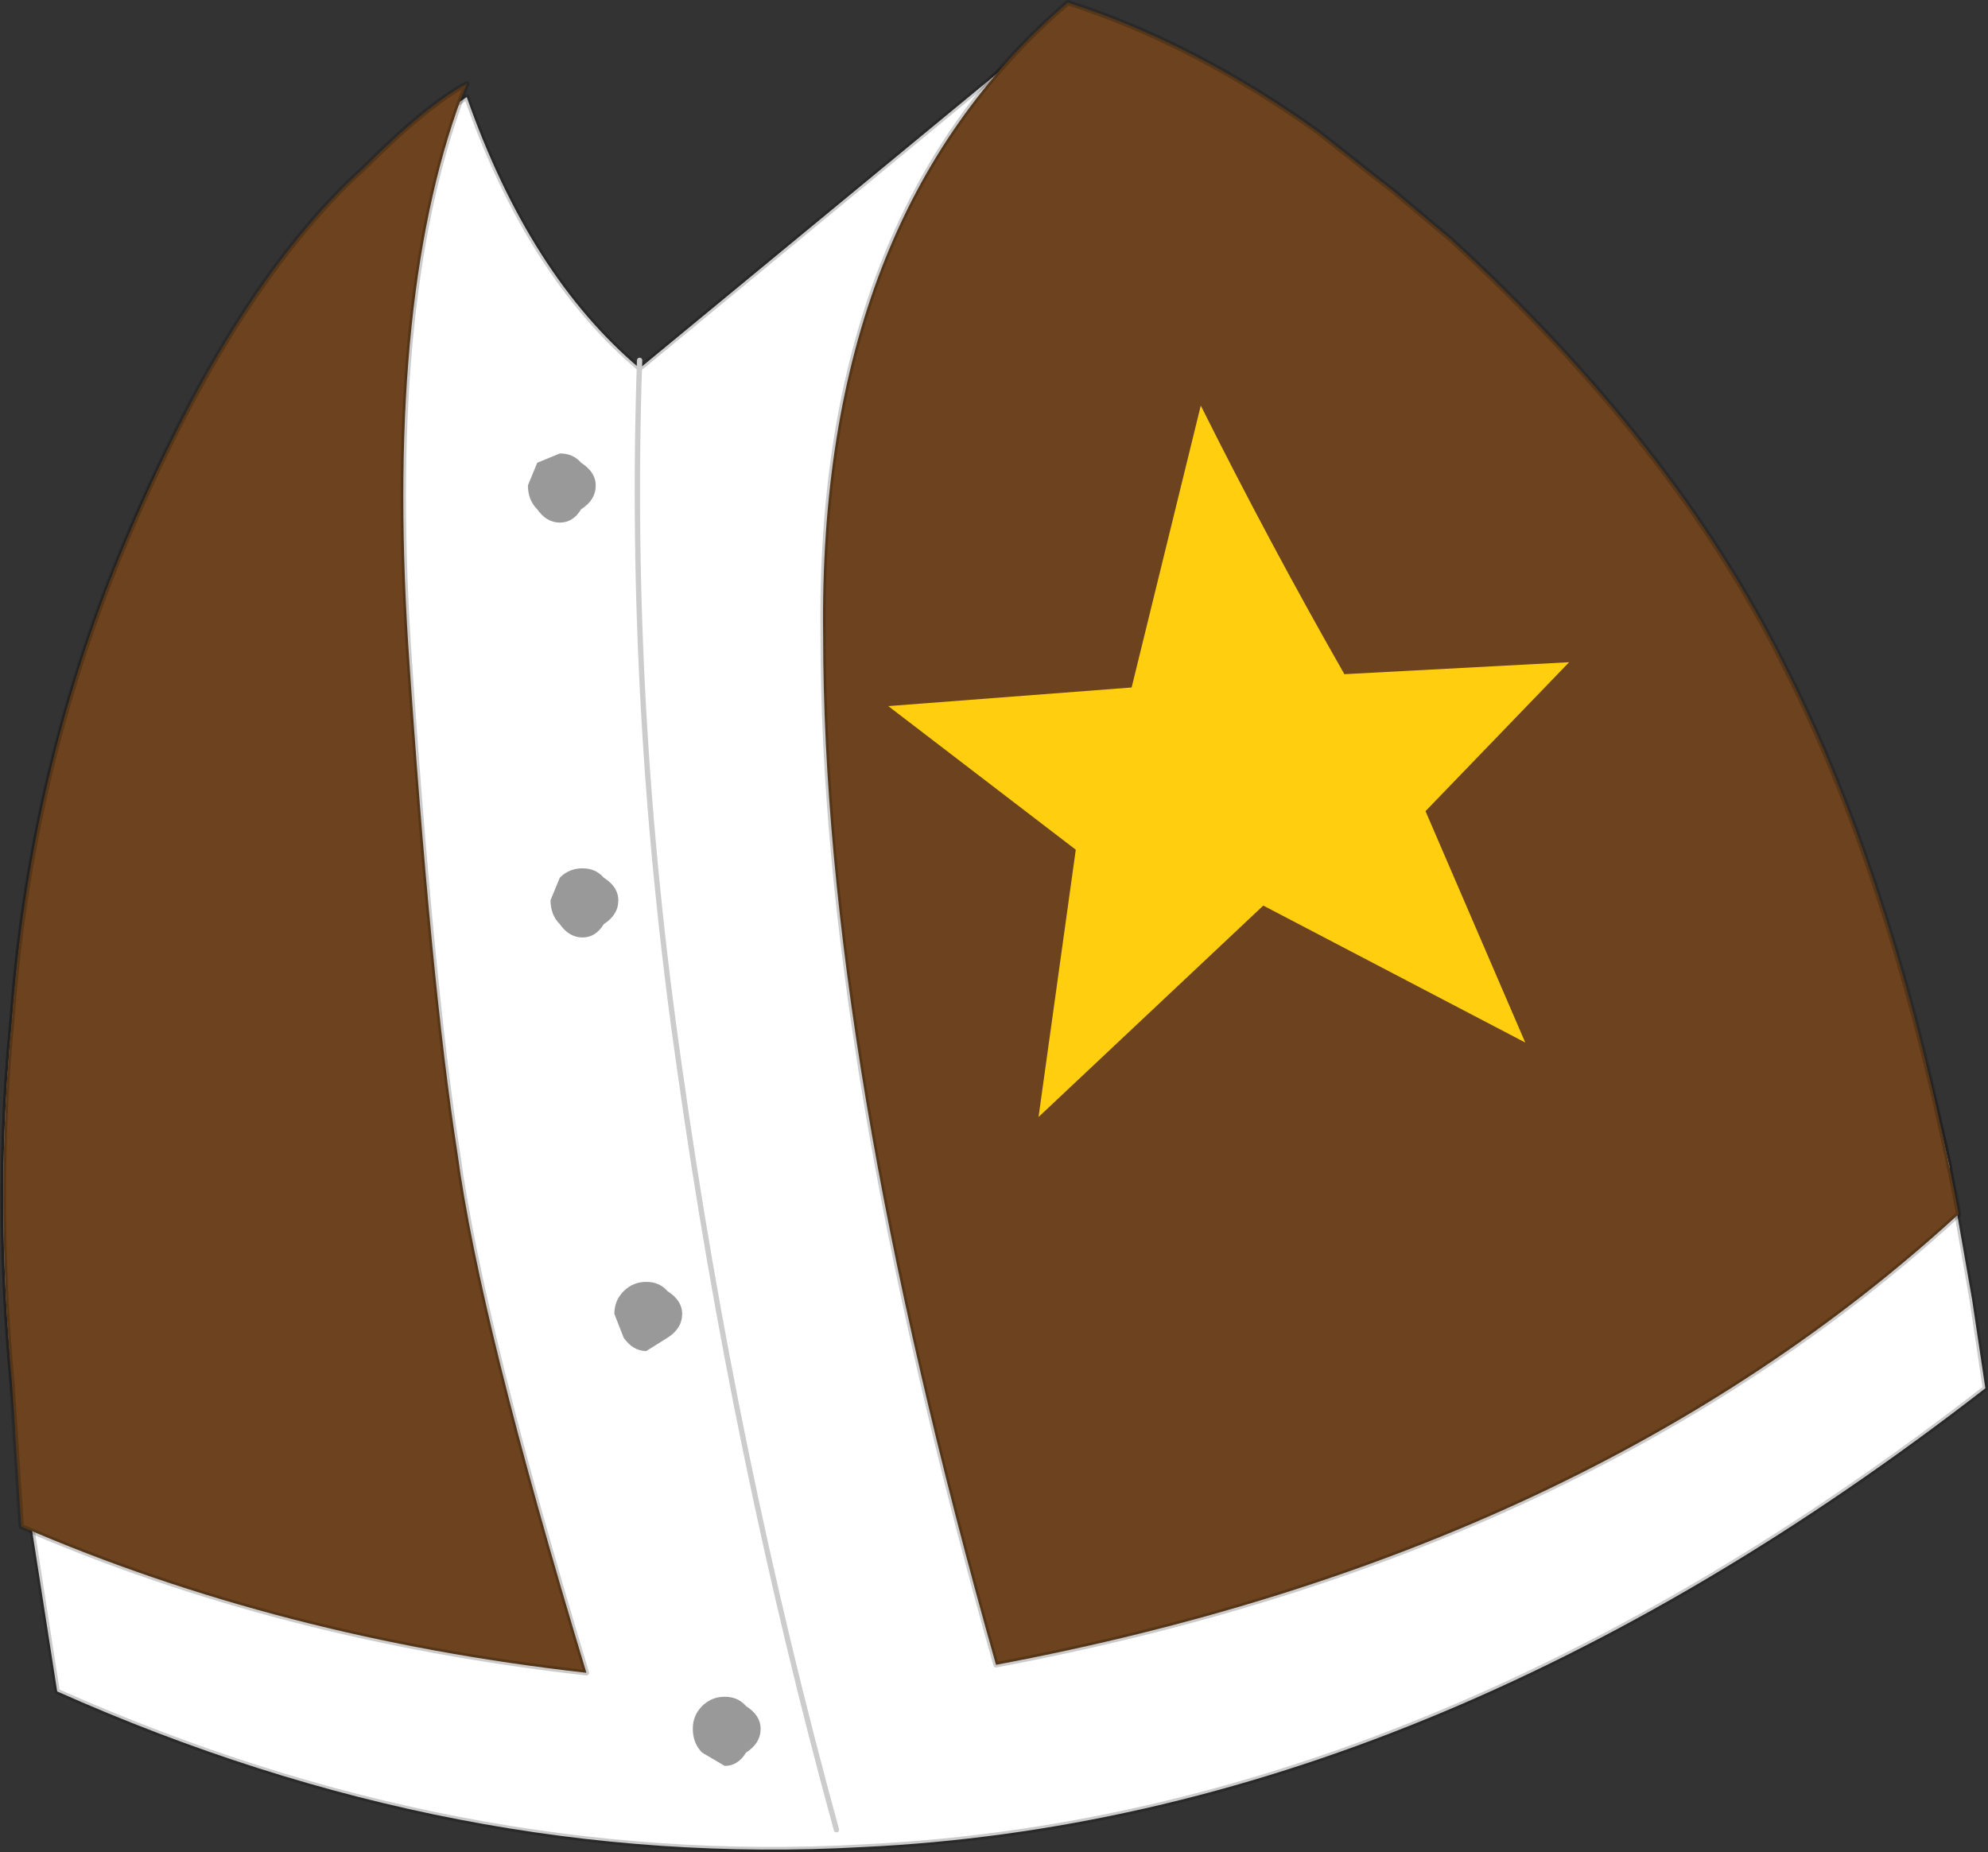 <?xml version="1.0" encoding="UTF-8" standalone="no"?>
<svg xmlns:ffdec="https://www.free-decompiler.com/flash" xmlns:xlink="http://www.w3.org/1999/xlink" ffdec:objectType="shape" height="69.65px" width="74.75px" xmlns="http://www.w3.org/2000/svg">
  <rect width="100%" height="100%" fill="#333333" stroke="none"/>
  <g transform="matrix(1.0, 0.0, 0.0, 1.0, 36.55, 45.45)">
    <path d="M13.0 -40.3 L15.15 -38.65 15.8 -38.15 18.0 -36.3 Q26.4 -28.6 31.4 -17.7 34.75 -10.5 36.75 -1.6 L36.75 -1.45 37.6 3.4 38.1 6.75 Q17.15 23.0 -4.1 24.0 -19.35 24.85 -34.4 18.15 L-35.6 10.45 Q-36.95 1.4 -36.1 -7.0 -35.45 -15.85 -32.25 -23.9 -27.4 -36.3 -19.0 -41.8 -16.65 -35.1 -12.5 -31.6 L3.75 -45.0 Q9.3 -42.8 13.0 -40.3" fill="#ffffff" fill-rule="evenodd" stroke="none"/>
    <path d="M13.0 -40.3 L15.15 -38.65 15.8 -38.15 18.0 -36.3 Q26.4 -28.6 31.4 -17.7 34.75 -10.5 36.75 -1.6 L36.75 -1.45 37.6 3.4 38.1 6.75 Q17.15 23.0 -4.1 24.0 -19.35 24.85 -34.4 18.15 L-35.6 10.45 Q-36.95 1.4 -36.1 -7.0 -35.45 -15.85 -32.25 -23.9 -27.4 -36.3 -19.0 -41.8 -16.65 -35.1 -12.5 -31.6 L3.75 -45.0 Q9.3 -42.8 13.0 -40.3 Z" fill="none" stroke="#000000" stroke-linecap="round" stroke-linejoin="round" stroke-opacity="0.2" stroke-width="0.2"/>
    <path d="M30.55 -20.4 Q34.75 -12.15 37.1 0.2 23.2 12.95 0.9 17.15 -5.6 -5.8 -5.6 -21.55 -5.8 -37.3 3.6 -45.35 8.3 -43.85 13.0 -40.5 L15.15 -38.8 15.8 -38.3 18.0 -36.45 Q26.4 -28.75 30.55 -20.4 M-22.85 -39.15 Q-20.5 -41.5 -19.0 -42.3 -22.05 -34.6 -21.2 -21.2 -20.35 -8.5 -19.35 -2.1 -18.5 4.25 -14.5 17.45 -26.05 16.15 -35.75 11.95 L-36.1 6.6 Q-36.75 -0.6 -36.1 -7.15 -35.45 -16.0 -32.25 -24.05 -28.05 -34.45 -22.85 -39.15" fill="#6c431e" fill-rule="evenodd" stroke="none"/>
    <path d="M30.55 -20.4 Q34.75 -12.15 37.1 0.2 23.2 12.95 0.9 17.15 -5.6 -5.8 -5.6 -21.55 -5.8 -37.3 3.6 -45.35 8.3 -43.85 13.0 -40.5 L15.15 -38.8 15.8 -38.3 18.0 -36.45 Q26.4 -28.75 30.55 -20.4 M-22.85 -39.15 Q-20.5 -41.5 -19.0 -42.3 -22.05 -34.6 -21.2 -21.2 -20.35 -8.5 -19.35 -2.1 -18.5 4.25 -14.5 17.45 -26.05 16.15 -35.75 11.95 L-36.1 6.6 Q-36.75 -0.6 -36.1 -7.15 -35.45 -16.0 -32.25 -24.05 -28.05 -34.45 -22.85 -39.15 Z" fill="none" stroke="#000000" stroke-linecap="round" stroke-linejoin="round" stroke-opacity="0.2" stroke-width="0.2"/>
    <path d="M14.0 -20.1 L22.45 -20.55 17.05 -14.95 20.8 -6.25 10.95 -11.4 2.5 -3.45 3.9 -13.5 -3.15 -18.9 6.0 -19.6 8.6 -30.2 Q11.2 -25.0 14.0 -20.1" fill="#ffcf0f" fill-rule="evenodd" stroke="none"/>
    <path d="M-12.5 -31.9 Q-12.95 -18.85 -11.0 -5.3 -8.95 9.3 -5.1 23.35" fill="none" stroke="#cccccc" stroke-linecap="round" stroke-linejoin="round" stroke-width="0.2"/>
    <path d="M-14.7 -26.3 Q-15.0 -25.8 -15.5 -25.8 -16.0 -25.8 -16.35 -26.3 -16.7 -26.65 -16.7 -27.2 L-16.35 -28.05 -15.5 -28.4 Q-15.0 -28.4 -14.7 -28.05 -14.15 -27.7 -14.15 -27.2 -14.15 -26.65 -14.7 -26.3" fill="#999999" fill-rule="evenodd" stroke="none"/>
    <path d="M-13.85 -10.7 Q-14.15 -10.2 -14.65 -10.2 -15.15 -10.2 -15.5 -10.7 -15.85 -11.05 -15.85 -11.6 L-15.5 -12.45 Q-15.15 -12.8 -14.65 -12.8 -14.15 -12.8 -13.85 -12.45 -13.3 -12.1 -13.3 -11.6 -13.3 -11.05 -13.85 -10.7" fill="#999999" fill-rule="evenodd" stroke="none"/>
    <path d="M-11.45 4.85 L-12.25 5.35 Q-12.75 5.35 -13.1 4.85 L-13.45 3.95 Q-13.45 3.45 -13.1 3.1 -12.75 2.75 -12.25 2.75 -11.75 2.75 -11.45 3.1 -10.9 3.45 -10.9 3.95 -10.9 4.5 -11.45 4.85" fill="#999999" fill-rule="evenodd" stroke="none"/>
    <path d="M-8.5 20.45 Q-8.8 20.95 -9.3 20.95 L-10.15 20.45 Q-10.5 20.1 -10.5 19.55 -10.5 19.05 -10.15 18.7 -9.8 18.35 -9.3 18.35 -8.8 18.35 -8.5 18.7 -7.95 19.05 -7.95 19.55 -7.95 20.1 -8.5 20.45" fill="#999999" fill-rule="evenodd" stroke="none"/>
  </g>
</svg>
